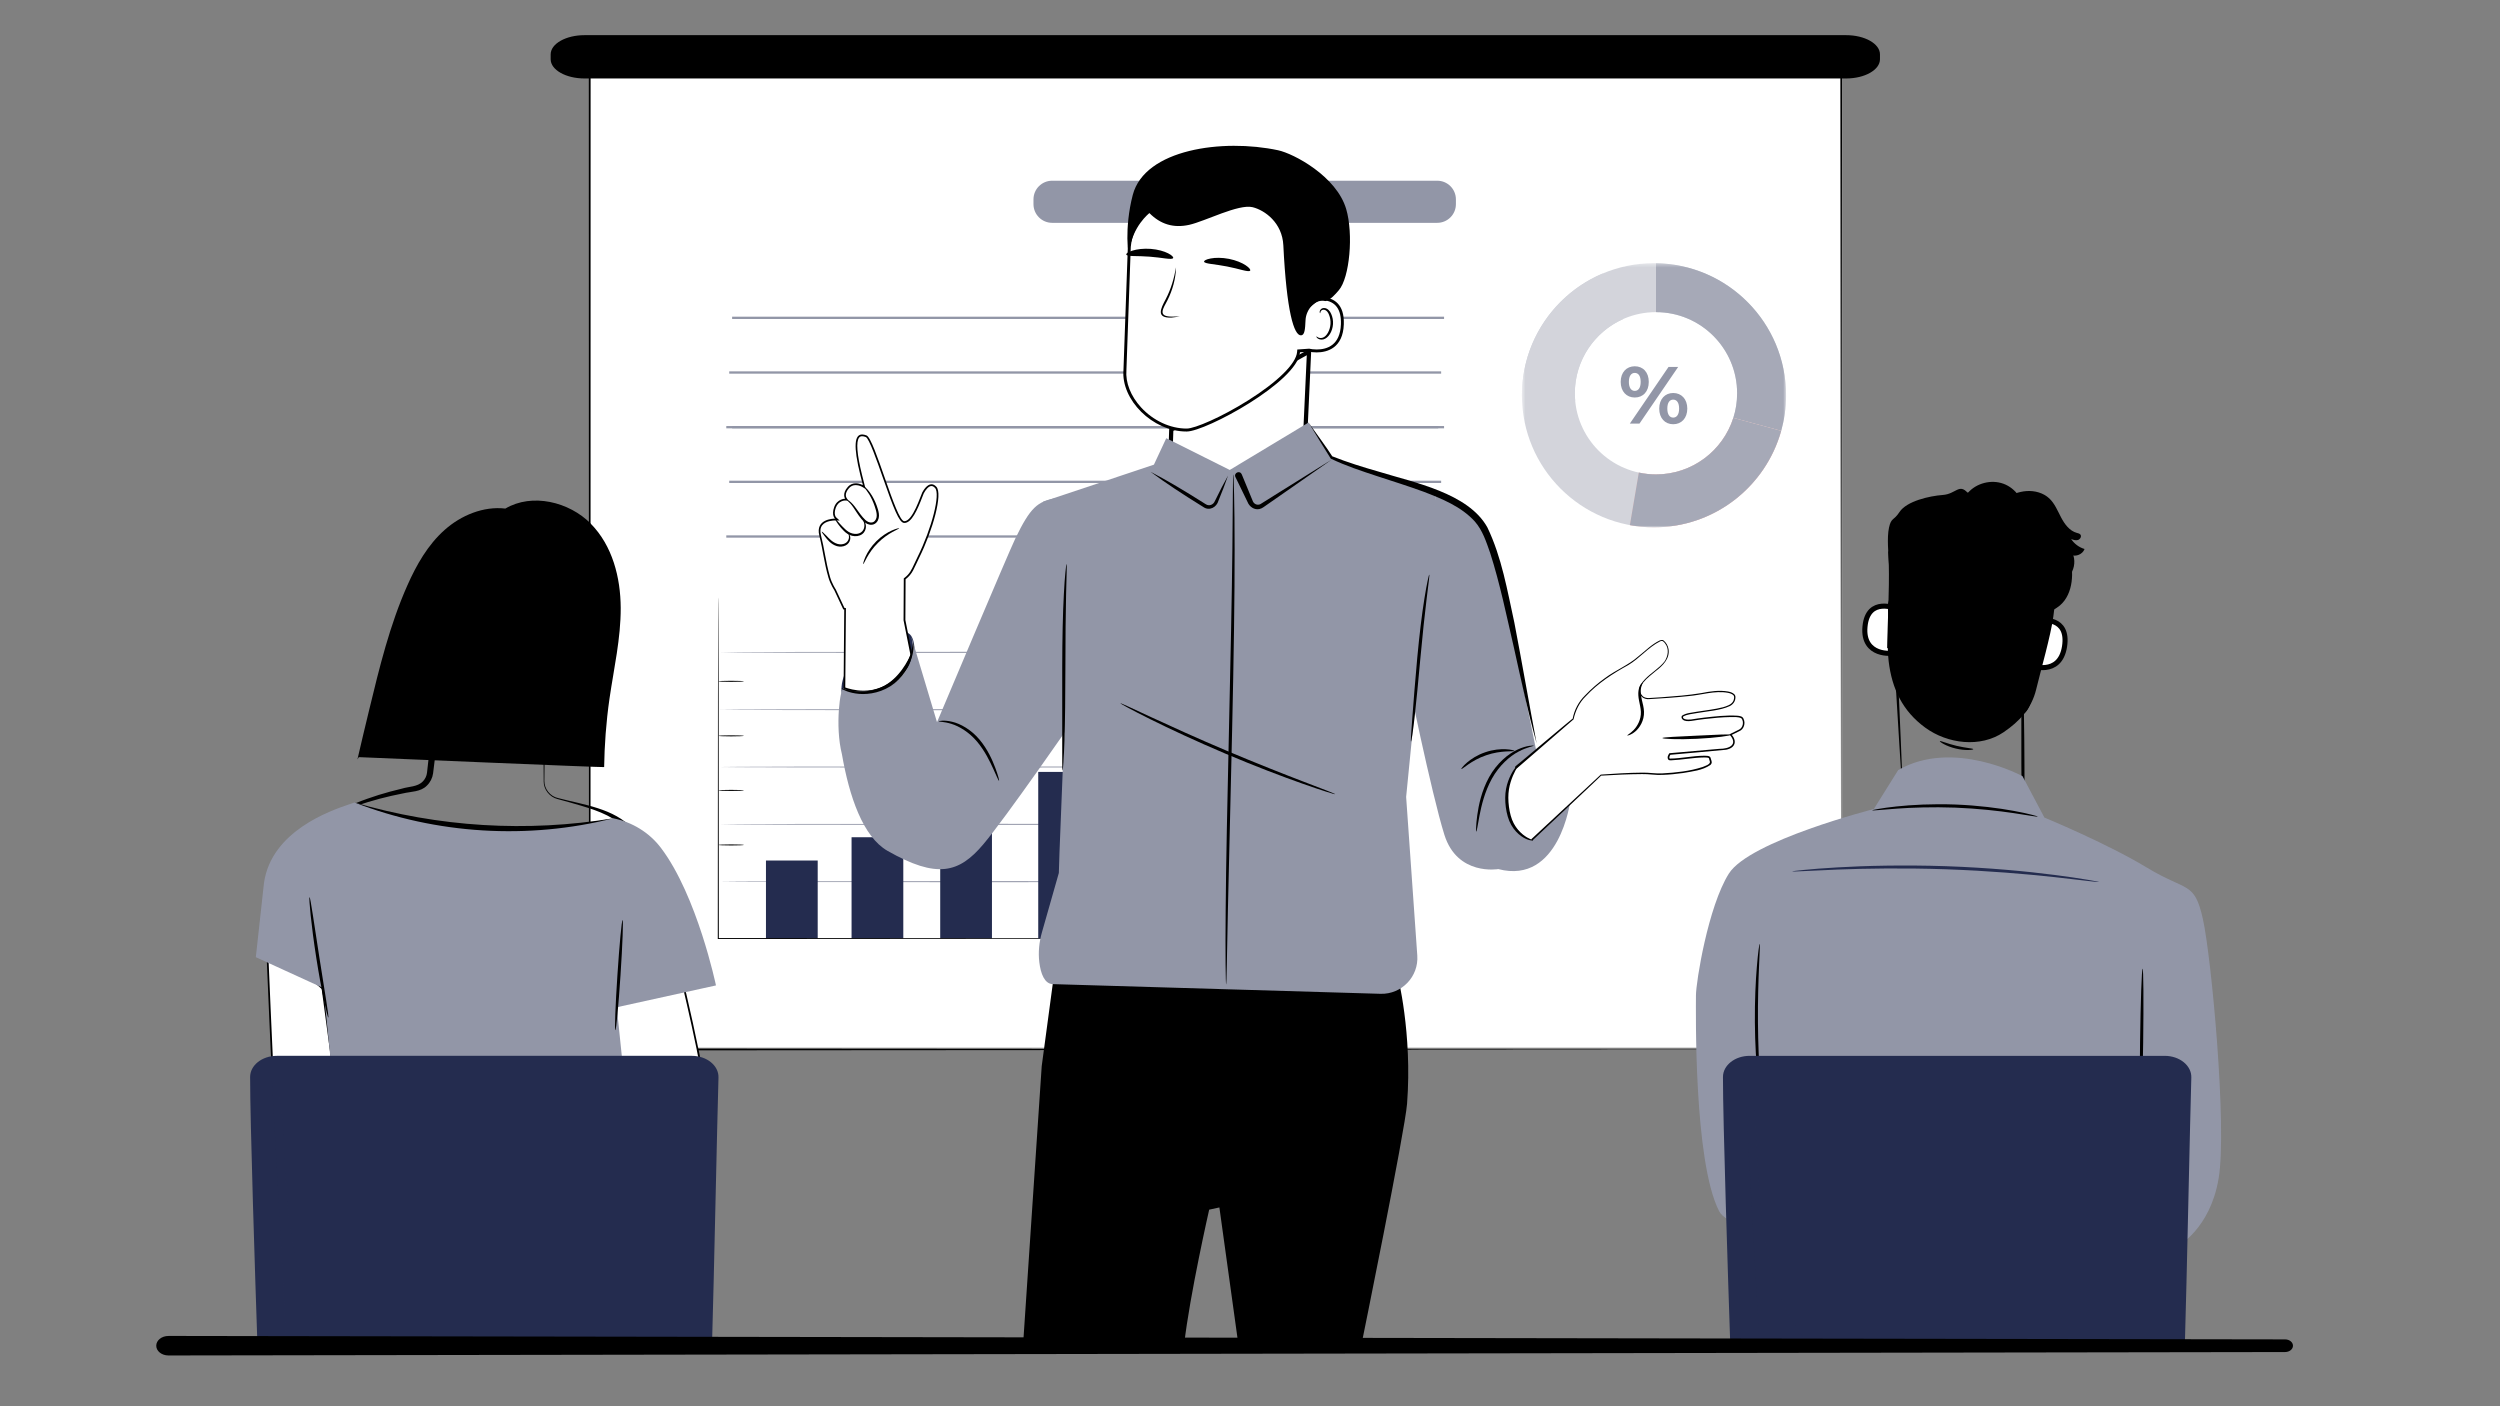 <svg width="640" height="360" viewBox="0 0 640 360" fill="none" xmlns="http://www.w3.org/2000/svg">
<rect x="0" y="0" width="640" height="360" fill="#808080" stroke="none"/>
<path d="M471.57 14.545H150.672V268.214H471.57V14.545Z" fill="white"/>
<path d="M471.348 268.681C471.348 266.912 471.258 167.794 471.127 14.797L471.348 15.009C379.594 15.022 269.379 15.035 150.963 15.049H150.935L151.198 14.797C151.184 106.706 151.177 193.435 151.17 268.681L150.935 268.456C341.67 268.589 469.299 268.681 471.348 268.681C469.299 268.681 341.67 268.774 150.935 268.907H150.7V268.681C150.693 193.435 150.679 106.706 150.672 14.797V14.545H150.963C269.379 14.558 379.594 14.571 471.348 14.585H471.57V14.797C471.438 167.794 471.348 266.912 471.348 268.681Z" fill="black"/>
<path d="M472.596 20.089H149.646C144.854 20.089 140.969 17.887 140.969 15.171V13.919C140.969 11.202 144.854 9 149.646 9H472.596C477.388 9 481.273 11.202 481.273 13.919V15.171C481.273 17.887 477.388 20.089 472.596 20.089Z" fill="black"/>
<path d="M317.092 167.002C317.092 167.078 287.338 167.141 250.639 167.141C213.941 167.141 184.18 167.078 184.18 167.002C184.18 166.926 213.927 166.863 250.639 166.863C287.352 166.863 317.092 166.926 317.092 167.002Z" fill="#9296A7"/>
<path d="M317.092 181.682C317.092 181.758 287.338 181.82 250.639 181.82C213.941 181.82 184.18 181.758 184.18 181.682C184.18 181.605 213.927 181.543 250.639 181.543C287.352 181.543 317.092 181.605 317.092 181.682Z" fill="#9296A7"/>
<path d="M317.092 196.355C317.092 196.432 287.338 196.494 250.639 196.494C213.941 196.494 184.18 196.432 184.18 196.355C184.18 196.279 213.927 196.217 250.639 196.217C287.352 196.217 317.092 196.279 317.092 196.355Z" fill="#9296A7"/>
<path d="M317.092 211.033C317.092 211.109 287.338 211.172 250.639 211.172C213.941 211.172 184.18 211.109 184.18 211.033C184.18 210.957 213.927 210.895 250.639 210.895C287.352 210.895 317.092 210.957 317.092 211.033Z" fill="#9296A7"/>
<path d="M317.092 225.707C317.092 225.783 287.338 225.846 250.639 225.846C213.941 225.846 184.18 225.783 184.18 225.707C184.18 225.631 213.927 225.568 250.639 225.568C287.352 225.568 317.092 225.631 317.092 225.707Z" fill="#9296A7"/>
<path d="M209.331 220.293H196.086V240.247H209.331V220.293Z" fill="#242C4F"/>
<path d="M231.245 214.334H218V240.248H231.245V214.334Z" fill="#242C4F"/>
<path d="M253.94 206.799H240.695V240.247H253.94V206.799Z" fill="#242C4F"/>
<path d="M318.312 240.269C318.312 240.269 318.104 240.276 317.702 240.283C317.293 240.283 316.697 240.289 315.914 240.296C314.334 240.296 312.019 240.31 309.039 240.317C303.064 240.324 294.429 240.338 283.762 240.352C262.415 240.359 232.931 240.373 200.37 240.387C194.722 240.387 189.17 240.387 183.889 240.387H183.75V240.269C183.771 215.567 183.785 193.742 183.799 178.085C183.812 170.26 183.826 163.981 183.84 159.656C183.854 157.501 183.861 155.823 183.861 154.687C183.861 154.125 183.868 153.696 183.875 153.398C183.875 153.106 183.889 152.961 183.889 152.961C183.889 152.961 183.896 153.106 183.902 153.398C183.902 153.689 183.902 154.118 183.916 154.687C183.916 155.823 183.93 157.494 183.937 159.656C183.944 163.988 183.958 170.267 183.979 178.085C183.993 193.742 184.006 215.567 184.02 240.269L183.889 240.151C189.17 240.151 194.722 240.151 200.37 240.151C232.931 240.165 262.415 240.179 283.762 240.186C294.429 240.199 303.064 240.213 309.039 240.22C312.019 240.227 314.334 240.241 315.914 240.241C316.697 240.241 317.293 240.248 317.702 240.255C318.104 240.255 318.312 240.269 318.312 240.269Z" fill="black"/>
<path d="M190.461 174.418C190.461 174.494 188.992 174.557 187.176 174.557C185.36 174.557 183.891 174.494 183.891 174.418C183.891 174.342 185.36 174.279 187.176 174.279C188.992 174.279 190.461 174.342 190.461 174.418Z" fill="black"/>
<path d="M190.461 188.377C190.461 188.453 188.992 188.516 187.176 188.516C185.36 188.516 183.891 188.453 183.891 188.377C183.891 188.301 185.36 188.238 187.176 188.238C188.992 188.238 190.461 188.301 190.461 188.377Z" fill="black"/>
<path d="M190.461 202.344C190.461 202.42 188.992 202.482 187.176 202.482C185.36 202.482 183.891 202.42 183.891 202.344C183.891 202.267 185.36 202.205 187.176 202.205C188.992 202.205 190.461 202.267 190.461 202.344Z" fill="black"/>
<path d="M190.461 216.303C190.461 216.379 188.992 216.441 187.176 216.441C185.36 216.441 183.891 216.379 183.891 216.303C183.891 216.226 185.36 216.164 187.176 216.164C188.992 216.164 190.461 216.226 190.461 216.303Z" fill="black"/>
<path d="M367.93 57.046H269.353C266.712 57.046 264.57 54.904 264.57 52.264V51.044C264.57 48.403 266.712 46.262 269.353 46.262H367.93C370.571 46.262 372.712 48.403 372.712 51.044V52.264C372.712 54.904 370.571 57.046 367.93 57.046Z" fill="#9296A7"/>
<g opacity="0.41">
<mask id="mask0_5018_9014" style="mask-type:luminance" maskUnits="userSpaceOnUse" x="389" y="67" width="69" height="68">
<path d="M457.234 67.375H389.609V134.999H457.234V67.375Z" fill="white"/>
</mask>
<g mask="url(#mask0_5018_9014)">
<path d="M423.418 67.375C404.746 67.375 389.609 82.512 389.609 101.184C389.609 119.855 404.746 134.992 423.418 134.992C442.09 134.992 457.227 119.855 457.227 101.184C457.227 82.512 442.09 67.375 423.418 67.375ZM423.931 121.449C412.46 121.449 403.159 112.148 403.159 100.678C403.159 89.207 412.46 79.906 423.931 79.906C435.401 79.906 444.703 89.207 444.703 100.678C444.703 112.148 435.401 121.449 423.931 121.449Z" fill="#9296A7"/>
<path d="M423.938 67.389C423.938 70.986 423.938 75.837 423.938 79.906C435.408 79.906 444.702 89.207 444.702 100.677C444.702 102.875 444.363 104.988 443.725 106.978L455.979 110.304C456.79 107.407 457.233 104.351 457.233 101.19C457.233 82.692 442.374 67.666 423.938 67.389Z" fill="#242C4F"/>
<path d="M403.159 100.677C403.159 92.222 408.219 84.951 415.468 81.708L410.27 70.029C398.127 75.158 389.609 87.176 389.609 101.19C389.609 101.669 389.623 102.14 389.644 102.611H403.249C403.194 101.974 403.159 101.336 403.159 100.684" fill="#9296A7"/>
<path d="M423.931 121.45C422.42 121.45 420.951 121.284 419.537 120.979C419.017 123.994 418.026 129.829 417.25 134.432C419.253 134.799 421.311 135 423.418 135C438.937 135 452.001 124.548 455.98 110.298L443.726 106.979C441.057 115.372 433.205 121.45 423.931 121.45Z" fill="#EE7161"/>
<path d="M423.931 121.45C422.42 121.45 420.951 121.284 419.537 120.979C419.017 123.994 418.026 129.829 417.25 134.432C419.253 134.799 421.311 135 423.418 135C438.937 135 452.001 124.548 455.98 110.298L443.726 106.979C441.057 115.372 433.205 121.45 423.931 121.45Z" fill="#242C4F"/>
</g>
</g>
<path d="M187.422 81.365H369.682" stroke="#9296A7" stroke-width="0.59" stroke-miterlimit="10"/>
<path d="M186.68 95.363H368.933" stroke="#9296A7" stroke-width="0.59" stroke-miterlimit="10"/>
<path d="M185.93 109.359H368.19" stroke="#9296A7" stroke-width="0.59" stroke-miterlimit="10"/>
<path d="M187.422 109.359H369.682" stroke="#9296A7" stroke-width="0.59" stroke-miterlimit="10"/>
<path d="M186.68 123.352H368.933" stroke="#9296A7" stroke-width="0.59" stroke-miterlimit="10"/>
<path d="M185.93 137.346H368.19" stroke="#9296A7" stroke-width="0.59" stroke-miterlimit="10"/>
<path d="M279.027 197.609H265.789V240.248H279.027V197.609Z" fill="#242C4F"/>
<path d="M304.035 183.525H290.797V240.247H304.035V183.525Z" fill="#9296A7"/>
<path d="M414.898 97.765C414.898 95.318 416.389 93.766 418.502 93.766C420.616 93.766 422.086 95.297 422.086 97.765C422.086 100.232 420.616 101.764 418.502 101.764C416.389 101.764 414.898 100.211 414.898 97.765ZM420.013 97.765C420.013 96.212 419.41 95.464 418.502 95.464C417.595 95.464 416.992 96.233 416.992 97.765C416.992 99.296 417.615 100.066 418.502 100.066C419.39 100.066 420.013 99.317 420.013 97.765ZM427.145 93.932H429.613L419.708 108.438H417.241L427.145 93.932ZM424.761 104.605C424.761 102.159 426.251 100.606 428.344 100.606C430.437 100.606 431.948 102.159 431.948 104.605C431.948 107.052 430.458 108.605 428.344 108.605C426.23 108.605 424.761 107.052 424.761 104.605ZM429.855 104.605C429.855 103.074 429.252 102.304 428.344 102.304C427.436 102.304 426.833 103.053 426.833 104.605C426.833 106.158 427.457 106.906 428.344 106.906C429.231 106.906 429.855 106.137 429.855 104.605Z" fill="#9296A7"/>
<path d="M215.952 179C217.74 182.521 221.413 178.113 226.785 175.389C232.156 172.665 234.575 168.936 234.013 165.027C233.106 158.686 227.644 163.184 222.273 165.908C216.901 168.631 214.164 175.479 215.952 179Z" fill="#242C4F"/>
<path d="M221.098 177.039C218.644 177.039 216.697 176.346 216.177 176.138L216.343 155.858C216.343 155.858 216.059 155.803 216.018 155.789L213.758 150.965C213.73 150.924 212.767 149.461 212.275 147.749C211.651 145.573 211.318 143.771 210.965 141.872C210.688 140.375 210.397 138.822 209.953 137.041C209.669 135.904 209.794 134.983 210.32 134.31C211.318 133.028 213.488 132.993 213.73 132.993H214.361L213.911 132.591C213.911 132.591 213.058 131.829 213.758 129.882C214.465 127.92 216.26 127.885 216.336 127.885H216.759L216.524 127.532C216.496 127.49 215.782 126.368 217.217 124.774C217.716 124.219 218.339 123.935 219.081 123.935C220.003 123.935 220.779 124.378 220.786 124.385L221.25 124.656L220.481 121.599C219.157 116.235 218.922 112.963 219.781 111.861C220.01 111.57 220.315 111.432 220.717 111.432C221.008 111.432 221.361 111.508 221.756 111.66C222.671 112.007 224.563 117.413 226.234 122.181C228.708 129.251 230.295 133.555 231.466 133.631H231.55C233.206 133.631 234.634 130.491 235.93 127.095C236.103 126.645 236.235 126.298 236.304 126.167C236.547 125.702 237.434 124.184 238.473 124.184C238.841 124.184 239.201 124.378 239.555 124.76C241.045 126.368 238.889 135.08 235.105 142.69C234.8 143.314 234.544 143.854 234.315 144.353C233.539 146.037 233.067 147.049 231.695 148.11L231.605 148.179L231.55 158.735L233.324 167.682C233.054 168.327 230.6 173.955 225.79 176.076C224.355 176.706 222.775 177.032 221.098 177.032" fill="white"/>
<path d="M220.707 111.675C220.971 111.675 221.296 111.744 221.664 111.89C222.495 112.23 224.526 118.038 226.009 122.272C228.809 130.271 230.168 133.791 231.443 133.875C231.478 133.875 231.505 133.875 231.54 133.875C233.335 133.875 234.805 130.666 236.128 127.193C236.288 126.77 236.426 126.403 236.489 126.285C236.967 125.384 237.729 124.421 238.457 124.421C238.755 124.421 239.067 124.587 239.372 124.927C240.786 126.445 238.561 135.198 234.888 142.601C234.576 143.224 234.319 143.779 234.098 144.264C233.307 145.969 232.871 146.911 231.54 147.937L231.367 148.069V148.291L231.311 158.736V158.784L231.318 158.833L233.079 167.669C232.711 168.529 230.293 173.852 225.69 175.882C224.283 176.499 222.738 176.818 221.088 176.818C218.864 176.818 217.055 176.236 216.389 175.993L216.556 156.06V155.686L216.195 155.61H216.167L213.957 150.883L213.943 150.855L213.922 150.827C213.922 150.827 212.965 149.379 212.487 147.702C211.87 145.532 211.531 143.737 211.177 141.845C210.9 140.341 210.609 138.789 210.165 137C209.902 135.933 210.006 135.081 210.491 134.464C211.42 133.272 213.478 133.237 213.749 133.237L214.948 133.251L214.054 132.44C214.054 132.44 213.326 131.754 213.963 129.973C214.615 128.164 216.265 128.129 216.327 128.129H217.145L216.701 127.429C216.673 127.387 216.064 126.396 217.367 124.948C217.817 124.442 218.392 124.185 219.058 124.185C219.917 124.185 220.645 124.601 220.652 124.601L221.58 125.142L221.317 124.095L220.679 121.565C219.37 116.27 219.12 113.061 219.938 112.022C220.118 111.786 220.361 111.675 220.693 111.675M220.707 111.225C218.787 111.225 218.372 114.045 220.257 121.669L220.901 124.206C220.901 124.206 220.083 123.728 219.085 123.728C218.427 123.728 217.685 123.936 217.055 124.636C215.474 126.389 216.348 127.671 216.348 127.671C216.348 127.671 214.331 127.671 213.555 129.813C212.778 131.955 213.769 132.773 213.769 132.773C213.769 132.773 213.756 132.773 213.735 132.773C213.277 132.773 208.689 132.877 209.743 137.097C210.741 141.103 210.942 143.876 212.071 147.819C212.577 149.594 213.568 151.07 213.568 151.07L215.876 155.998C215.953 156.012 216.043 156.026 216.126 156.046L215.96 176.291C215.96 176.291 218.171 177.262 221.109 177.262C222.579 177.262 224.235 177.019 225.891 176.291C231.117 173.99 233.564 167.711 233.564 167.711L231.776 158.736L231.831 148.291C233.654 146.884 233.924 145.574 235.304 142.795C238.817 135.711 241.396 126.431 239.712 124.615C239.282 124.151 238.859 123.97 238.464 123.97C237.32 123.97 236.399 125.502 236.094 126.077C235.692 126.847 233.668 133.424 231.54 133.424C231.519 133.424 231.499 133.424 231.471 133.424C229.322 133.285 223.923 112.264 221.823 111.467C221.407 111.308 221.033 111.225 220.707 111.225Z" fill="black"/>
<path d="M299.391 120.074C299.661 116.906 299.848 109.976 299.848 109.976C308.047 105.665 327.003 94.381 335.119 90.008L333.878 116.99C328.625 123.241 323.378 129.5 318.125 135.751" fill="white"/>
<path d="M299.391 120.074C299.661 116.906 299.848 109.976 299.848 109.976C308.047 105.665 327.003 94.381 335.119 90.008L333.878 116.99C328.625 123.241 323.378 129.5 318.125 135.751" stroke="black" stroke-width="1.08" stroke-miterlimit="10"/>
<path d="M303.741 110.103C299.458 110.103 295.001 108.03 291.827 104.565C289.096 101.592 287.689 98.008 287.974 94.737L289.096 63.16C289.685 56.292 295.563 50.893 302.466 50.893C302.854 50.893 303.249 50.906 303.637 50.941L324.471 52.736C331.853 53.374 337.342 59.896 336.704 67.277L335.803 77.763L336.489 77.202C337.085 76.717 337.785 76.46 338.52 76.46C338.624 76.46 338.728 76.46 338.832 76.474C342.173 76.807 343.795 79.004 343.649 83.017C343.434 88.957 339.428 89.844 337.065 89.844C336.205 89.844 335.533 89.726 335.207 89.657L335.152 89.643L332.456 89.83L332.428 90.149C331.797 97.475 308.517 110.075 303.817 110.096H303.755L303.741 110.103Z" fill="white"/>
<path d="M302.474 51.272C302.848 51.272 303.23 51.286 303.611 51.321L324.445 53.116C327.917 53.414 331.071 55.05 333.316 57.718C335.562 60.386 336.636 63.769 336.331 67.248L335.506 76.847L335.354 78.621L336.733 77.492C337.26 77.062 337.877 76.833 338.528 76.833C338.618 76.833 338.708 76.833 338.799 76.847C341.904 77.152 343.408 79.224 343.276 83.001C343.082 88.345 339.79 89.468 337.066 89.468C336.234 89.468 335.597 89.357 335.285 89.288L335.181 89.267H335.077L332.755 89.433L332.11 89.475L332.055 90.113C331.798 93.1 327.099 97.743 319.482 102.526C312.655 106.816 305.87 109.706 303.819 109.713H303.756C299.577 109.713 295.224 107.689 292.119 104.3C289.458 101.403 288.093 97.924 288.363 94.756V94.735V94.715L289.479 63.172C290.061 56.484 295.772 51.251 302.474 51.251M302.474 50.517C295.384 50.517 289.347 55.95 288.73 63.145L287.607 94.701C286.956 102.283 294.989 110.468 303.749 110.468C303.77 110.468 303.798 110.468 303.819 110.468C308.656 110.448 332.152 97.778 332.803 90.182L335.125 90.022C335.597 90.126 336.283 90.216 337.059 90.216C339.817 90.216 343.803 89.059 344.018 83.022C344.205 77.79 341.398 76.341 338.868 76.091C338.75 76.078 338.639 76.078 338.521 76.078C337.669 76.078 336.879 76.389 336.255 76.902L337.08 67.303C337.731 59.7 332.103 53.012 324.507 52.36L303.673 50.565C303.271 50.531 302.869 50.51 302.474 50.51" fill="black"/>
<path d="M289.091 64.33C288.862 66.215 287.74 58.459 289.992 49.886C293.069 38.187 313.016 35.442 327.183 38.464C331.196 39.316 342.14 45.117 344.621 53.504C346.513 59.901 345.522 71.108 342.722 74.317C341.696 75.495 340.816 76.577 339.326 77.082C336.886 76.403 334.356 79.051 334.218 81.955C334.107 84.263 334.017 85.788 333.081 85.85C331.258 85.968 329.366 79.799 328.535 62.791C328.25 57.004 323.787 53.823 320.689 53.046C317.078 52.145 308.497 56.657 304.436 57.558C300.375 58.459 297.055 57.385 294.248 54.55C294.248 54.55 289.854 57.94 289.084 64.33" fill="black"/>
<path d="M336.995 86.12C337.036 86.093 337.154 86.238 337.418 86.377C337.681 86.508 338.131 86.612 338.624 86.446C339.615 86.12 340.495 84.595 340.606 82.925C340.661 82.079 340.509 81.269 340.238 80.596C339.982 79.91 339.559 79.418 339.067 79.314C338.582 79.183 338.222 79.467 338.097 79.723C337.965 79.98 338.014 80.167 337.965 80.18C337.937 80.201 337.771 80.021 337.861 79.64C337.91 79.46 338.021 79.245 338.249 79.072C338.478 78.898 338.811 78.815 339.15 78.871C339.864 78.947 340.488 79.626 340.786 80.368C341.126 81.116 341.313 82.024 341.25 82.974C341.126 84.838 340.107 86.557 338.748 86.897C338.09 87.042 337.556 86.827 337.279 86.598C337.002 86.356 336.96 86.148 336.995 86.134" fill="black"/>
<path d="M308.243 67.005C308.444 67.567 311.077 67.601 314.113 68.218C317.163 68.787 319.561 69.736 320.018 69.306C320.226 69.098 319.852 68.551 318.909 67.92C317.974 67.296 316.449 66.631 314.626 66.271C312.803 65.917 311.091 65.945 309.941 66.167C308.776 66.382 308.167 66.735 308.25 67.005" fill="black"/>
<path d="M288.336 65.187C288.599 65.721 291.219 65.451 294.31 65.707C297.408 65.922 299.896 66.58 300.305 66.095C300.485 65.867 300.049 65.361 299.037 64.848C298.039 64.335 296.445 63.856 294.587 63.711C292.737 63.572 291.039 63.801 289.916 64.154C288.786 64.508 288.218 64.931 288.336 65.18" fill="black"/>
<path d="M301.065 68.439C300.988 71.37 300.178 74.267 298.861 76.88C297.807 78.932 296.262 81.004 299.873 81.053C300.593 81.08 301.314 81.011 302.042 80.949C301.335 81.129 300.614 81.254 299.88 81.309C295.894 81.448 297.121 79.043 298.396 76.645C299.748 74.073 300.573 71.294 301.065 68.432" fill="black"/>
<path d="M357.764 249.598C357.764 249.598 361.596 264.451 360.21 282.547C359.67 289.547 348.55 344.107 348.55 344.107H317.014L312.163 309.106L309.55 309.674C309.55 309.674 304.573 331.534 303.153 344.107H261.914L266.679 272.927L270.754 242.598L357.764 249.591V249.598Z" fill="black"/>
<path d="M367.606 126.576C368.389 126.576 379.561 131.047 382.507 142.025C385.446 153.01 393.485 193.223 393.485 193.223L402.003 205.019C402.003 205.019 399.245 226.581 383.56 222.485C383.56 222.485 373.095 224.315 369.761 213.704C366.427 203.093 359.961 171.446 359.961 171.446L367.606 126.583V126.576Z" fill="#9296A7"/>
<path d="M334.986 108.168L340.905 117.13L367.616 126.576L359.972 204.021L362.827 244.615C363.208 250.015 358.849 254.561 353.436 254.416L269.496 251.934C267.396 251.879 266.412 249.217 266.066 246.348C265.754 243.777 266.024 241.164 266.738 238.669L271.16 223.137C270.501 232.798 273.398 165.514 273.509 163.06L267.043 128.434L295.404 118.952L298.564 112.181L314.817 120.311L334.979 108.168H334.986Z" fill="#9296A7"/>
<path d="M270.128 127.539C265.616 128.44 263.807 129.799 259.905 137.901C258.075 141.699 239.874 184.878 239.874 184.878L233.103 162.304C235.466 170.42 229.34 176.187 224.072 176.748C219.588 177.226 217.751 177.199 215.949 176.298C215.138 175.896 213.69 185.779 215.54 193.119C217.398 203.841 220.898 214.23 227.233 217.834C239.909 225.042 245.509 223.476 251.692 216.184C257.541 209.281 274.667 184.448 274.667 184.448V154.07C274.667 154.07 271.895 127.193 270.121 127.546" fill="#9296A7"/>
<path d="M240.297 184.656C240.297 184.802 241.628 184.691 243.596 185.322C245.558 185.925 248.087 187.429 250.118 189.841C252.149 192.26 253.396 194.907 254.27 196.806C255.136 198.719 255.642 199.932 255.76 199.89C255.857 199.856 255.538 198.58 254.803 196.591C254.055 194.616 252.87 191.858 250.742 189.321C248.607 186.784 245.863 185.259 243.756 184.774C241.628 184.254 240.276 184.587 240.297 184.663" fill="black"/>
<path d="M388.23 196.072L402.75 184.019C403.096 182.217 403.887 180.263 405.508 178.502C410.041 173.588 414.401 171.544 416.993 169.998C419.585 168.453 424.721 163.033 425.857 164.065C427.001 165.098 427.639 166.775 426.439 169.035C425.247 171.294 419.536 173.935 419.744 176.832C419.89 178.932 422.045 178.821 422.045 178.821C422.045 178.821 432.06 178.301 436.191 177.456C440.322 176.603 444.162 176.957 444.113 178.426C444.065 179.895 443.365 180.776 439.941 181.469C436.517 182.162 430.875 182.605 430.681 183.43C430.487 184.255 431.7 184.622 433.696 184.241C435.692 183.86 445.201 182.744 445.978 183.749C446.754 184.754 446.442 186.466 445.187 186.979L443.046 188.032C443.046 188.032 444.55 189.682 443.593 190.818C442.63 191.955 440.142 191.879 440.142 191.879L427.5 192.995C427.5 192.995 426.869 193.84 427.292 194.318C427.715 194.797 437.494 192.918 437.695 193.993C437.896 195.067 438.818 195.469 435.949 196.536C433.079 197.604 425.663 198.47 422.912 198.068C420.645 197.728 412.619 198.221 409.875 198.401L392.028 215.118C392.028 215.118 387.987 213.358 386.192 208.236C384.369 203.037 388.23 196.065 388.23 196.065" fill="white"/>
<path d="M365.888 147.111C365.833 147.104 365.68 147.687 365.458 148.754C365.23 149.821 364.945 151.374 364.64 153.294C364.017 157.14 363.365 162.484 362.818 168.396C362.27 174.308 361.868 179.666 361.57 183.547C361.438 185.349 361.328 186.881 361.237 188.142C361.168 189.23 361.161 189.833 361.217 189.84C361.272 189.84 361.39 189.251 361.549 188.177C361.716 187.102 361.917 185.536 362.138 183.602C362.589 179.735 363.074 174.384 363.622 168.472C364.169 162.567 364.731 157.23 365.209 153.377C365.431 151.589 365.618 150.064 365.77 148.809C365.902 147.728 365.95 147.125 365.895 147.118" fill="black"/>
<path d="M273.032 144.414C272.976 144.414 272.879 145.142 272.748 146.479C272.609 147.81 272.47 149.744 272.346 152.135C272.082 156.917 271.944 163.522 271.93 170.821V189.499C271.93 191.766 271.93 193.665 271.93 195.162C271.93 196.499 271.964 197.241 272.02 197.241C272.075 197.241 272.151 196.506 272.242 195.169C272.339 193.831 272.422 191.897 272.505 189.506C272.664 184.724 272.727 178.119 272.741 170.821C272.754 163.529 272.803 156.931 272.921 152.156C272.976 149.889 273.025 147.997 273.066 146.5C273.101 145.163 273.094 144.421 273.039 144.421" fill="black"/>
<path d="M377.935 212.892C378.059 212.906 378.267 211.312 378.753 208.782C379.245 206.266 380.049 202.759 381.92 199.349C383.798 195.946 386.536 193.548 388.781 192.39C391.034 191.191 392.67 191.046 392.635 190.893C392.635 190.845 392.219 190.838 391.491 190.942C390.764 191.046 389.724 191.323 388.518 191.878C386.106 192.952 383.167 195.405 381.206 198.961C379.258 202.509 378.538 206.134 378.177 208.699C377.831 211.284 377.824 212.892 377.921 212.906" fill="black"/>
<path d="M374.112 196.862C374.279 197.056 376.649 194.623 380.482 193.341C384.301 192.003 387.662 192.475 387.676 192.225C387.766 192.045 384.266 191.165 380.219 192.579C376.157 193.944 373.925 196.772 374.112 196.862Z" fill="black"/>
<path d="M313.896 252.011C313.896 252.011 313.951 251.554 313.979 250.688C314 249.745 314.035 248.477 314.069 246.883C314.139 243.5 314.229 238.739 314.346 232.896C314.624 221.017 315.005 204.729 315.428 186.744C315.837 168.717 316.086 152.388 316.065 140.564C316.065 134.652 316.003 129.869 315.927 126.57C315.878 124.976 315.844 123.708 315.816 122.765C315.781 121.892 315.746 121.441 315.719 121.441C315.691 121.441 315.67 121.899 315.649 122.772C315.643 123.715 315.629 124.983 315.608 126.577C315.58 129.959 315.539 134.721 315.49 140.564C315.365 152.374 315.026 168.696 314.617 186.723C314.208 204.743 313.861 221.065 313.771 232.889C313.716 238.794 313.716 243.584 313.75 246.883C313.778 248.477 313.799 249.745 313.813 250.688C313.834 251.554 313.861 252.011 313.889 252.011" fill="black"/>
<path d="M388.939 195.56C388.877 195.477 387.782 196.364 386.798 198.325C386.305 199.295 385.827 200.515 385.55 201.95C385.28 203.392 385.273 204.999 385.488 206.649C385.716 208.299 386.132 209.865 386.86 211.161C387.581 212.443 388.53 213.414 389.431 214.051C391.268 215.34 392.488 215.195 392.474 215.119C392.515 214.98 391.4 214.911 389.778 213.594C388.981 212.942 388.149 212.007 387.518 210.801C386.888 209.608 386.506 208.118 386.292 206.538C386.084 204.958 386.077 203.419 386.292 202.075C386.513 200.716 386.922 199.524 387.324 198.561C388.142 196.613 389.036 195.636 388.946 195.553" fill="black"/>
<path d="M215.438 176.263C215.418 176.312 215.723 176.513 216.326 176.776C216.929 177.046 217.844 177.344 219.008 177.524C221.316 177.913 224.809 177.649 227.935 175.681C231.047 173.692 232.766 170.642 233.396 168.39C233.729 167.253 233.847 166.297 233.861 165.638C233.875 164.98 233.826 164.619 233.778 164.619C233.632 164.605 233.632 166.068 232.856 168.209C232.114 170.323 230.409 173.137 227.498 174.995C224.58 176.838 221.309 177.185 219.077 176.956C216.811 176.741 215.487 176.124 215.438 176.263Z" fill="black"/>
<path d="M286.827 180.041C286.8 180.089 287.527 180.512 288.858 181.233C290.189 181.954 292.136 182.959 294.555 184.158C299.4 186.57 306.164 189.737 313.767 192.96C321.371 196.176 328.364 198.83 333.465 200.626C336.015 201.527 338.088 202.227 339.529 202.677C340.971 203.135 341.775 203.356 341.796 203.308C341.817 203.252 341.04 202.927 339.633 202.379C338.088 201.783 336.078 201.014 333.659 200.085C328.613 198.151 321.676 195.421 314.079 192.212C306.49 188.996 299.698 185.911 294.798 183.638C292.448 182.55 290.501 181.642 288.99 180.942C287.617 180.311 286.841 179.986 286.82 180.034" fill="black"/>
<path d="M216.345 127.671C216.297 127.748 217.399 128.302 218.473 129.924C219.028 130.707 219.596 131.726 220.441 132.752C220.857 133.244 221.335 133.812 222.056 134.138C222.417 134.297 222.826 134.387 223.255 134.332C223.685 134.283 224.101 134.055 224.385 133.736C224.974 133.091 225.092 132.197 224.988 131.469C224.884 130.721 224.655 130.083 224.441 129.46C223.997 128.226 223.442 127.172 222.881 126.355C222.32 125.53 221.765 124.948 221.356 124.58C220.947 124.213 220.684 124.053 220.656 124.081C220.58 124.157 221.53 124.934 222.535 126.583C223.034 127.401 223.533 128.434 223.935 129.64C224.129 130.243 224.343 130.887 224.42 131.539C224.503 132.183 224.392 132.869 223.955 133.341C223.539 133.826 222.86 133.868 222.292 133.611C221.724 133.362 221.273 132.876 220.857 132.398C220.039 131.442 219.43 130.444 218.813 129.674C218.21 128.891 217.607 128.337 217.135 128.032C216.664 127.727 216.366 127.644 216.352 127.671" fill="black"/>
<path d="M230.196 135.233C230.175 135.17 229.42 135.309 228.29 135.815C227.16 136.314 225.677 137.229 224.333 138.566C222.988 139.911 222.073 141.387 221.567 142.517C221.061 143.647 220.916 144.402 220.985 144.423C221.158 144.506 222.115 141.567 224.748 138.982C227.341 136.355 230.279 135.406 230.203 135.233" fill="black"/>
<path d="M213.759 132.779C213.69 132.821 214.009 133.452 214.688 134.36C215.028 134.81 215.45 135.337 215.991 135.871C216.511 136.404 217.246 136.973 218.153 137.167C219.048 137.382 220.011 137.257 220.69 136.758C221.383 136.266 221.654 135.489 221.674 134.9C221.716 133.639 220.988 133.119 220.974 133.188C220.884 133.237 221.404 133.812 221.265 134.859C221.196 135.365 220.933 135.961 220.385 136.314C219.845 136.682 219.061 136.779 218.292 136.591C217.509 136.418 216.899 135.968 216.365 135.476C215.832 134.99 215.388 134.498 215.014 134.089C214.272 133.265 213.836 132.724 213.766 132.773" fill="black"/>
<path d="M210.367 136.114C210.304 136.169 210.644 136.668 211.247 137.423C211.822 138.151 212.695 139.343 214.255 139.815C215.031 140.029 215.842 139.96 216.473 139.634C217.117 139.323 217.512 138.72 217.623 138.207C217.748 137.687 217.651 137.243 217.512 136.987C217.374 136.723 217.235 136.633 217.214 136.654C217.131 136.689 217.526 137.236 217.228 138.082C217.083 138.491 216.764 138.914 216.244 139.142C215.731 139.378 215.059 139.427 214.421 139.246C213.104 138.865 212.21 137.819 211.552 137.132C210.88 136.453 210.429 136.051 210.374 136.107" fill="black"/>
<path d="M425.562 188.94C425.562 189.161 429.52 189.369 434.392 189.134C439.272 188.905 443.188 188.323 443.167 188.108C443.146 187.879 439.209 188.101 434.358 188.33C429.506 188.565 425.569 188.718 425.569 188.947" fill="black"/>
<path d="M416.578 188.275C416.599 188.358 417.521 188.206 418.637 187.256C419.725 186.348 420.951 184.491 420.868 182.19C420.82 181.067 420.522 180.076 420.321 179.195C420.106 178.315 419.995 177.546 420.023 176.887C420.05 175.557 420.619 174.878 420.515 174.801C420.466 174.711 419.648 175.349 419.454 176.839C419.35 177.56 419.413 178.44 419.593 179.355C419.759 180.27 420.023 181.233 420.064 182.224C420.141 184.213 419.149 185.911 418.248 186.847C417.334 187.81 416.53 188.157 416.585 188.282" fill="black"/>
<path d="M387.983 196.148C387.983 196.218 402.857 183.631 402.6 183.992C403.016 181.739 404.146 179.611 405.775 178.017C407.341 176.368 409.067 174.871 410.917 173.561C413.655 171.523 416.871 170.289 419.435 168.016C421.224 166.609 422.818 164.946 424.904 163.955C425.174 163.864 425.5 163.754 425.826 163.92C426.533 164.481 426.99 165.271 427.143 166.152C427.545 168.612 425.618 170.476 423.843 171.814C422.166 173.263 418.257 175.869 420.565 178.26C420.988 178.579 421.549 178.717 422.076 178.703L425.465 178.489C428.848 178.232 432.237 177.989 435.577 177.428C437.795 176.985 440.11 176.631 442.377 177.026C442.938 177.144 443.534 177.289 443.998 177.747C444.234 177.969 444.31 178.371 444.262 178.655C444.241 179.584 443.596 180.401 442.792 180.769C440.36 181.898 437.088 182.065 434.462 182.536C433.262 182.779 431.925 182.827 430.892 183.437C430.837 183.493 430.844 183.603 430.851 183.68C430.878 183.867 431.072 184.012 431.315 184.096C432.361 184.414 433.505 184.075 434.586 183.929L436.27 183.707C439.091 183.402 441.933 183.049 444.775 183.222C445.371 183.278 446.119 183.361 446.355 184.04C446.895 185.163 446.452 186.695 445.253 187.187C445.315 187.159 443.118 188.24 443.125 188.233L443.187 187.921C444.768 189.716 444.262 191.47 441.864 191.934C441.378 192.004 428.508 193.154 427.51 193.237L427.662 193.154C427.448 193.459 427.26 193.91 427.399 194.145C427.413 194.173 427.427 194.18 427.441 194.208C427.441 194.201 427.413 194.187 427.413 194.187C427.406 194.187 427.461 194.201 427.496 194.201C430.442 194.173 433.325 193.48 436.291 193.466C436.783 193.508 437.636 193.383 437.892 193.951C437.92 194.097 437.975 194.263 438.024 194.409C438.086 194.61 438.19 194.818 438.204 195.109C438.218 195.414 438.031 195.691 437.844 195.843C435.799 197.236 433.214 197.479 430.851 197.895C429.111 198.144 427.364 198.311 425.604 198.373C423.857 198.477 422.118 198.117 420.357 198.165C416.864 198.186 413.364 198.359 409.871 198.567C410.224 198.345 392.322 215.111 392.384 215.083C392.294 215.167 392.156 215.16 392.072 215.076C391.989 214.986 391.996 214.848 392.086 214.765C392.121 214.73 409.767 198.331 409.802 198.297C413.316 198.061 416.823 197.819 420.35 197.798C422.097 197.742 423.83 198.096 425.59 197.985C429.035 197.798 432.583 197.424 435.862 196.356C436.451 196.086 437.657 195.781 437.754 195.116C437.733 194.818 437.511 194.402 437.456 194.062C437.463 194.076 437.463 194.076 437.449 194.062C437.158 193.903 436.652 193.917 436.291 193.91C433.463 193.937 430.636 194.526 427.794 194.644C427.565 194.63 427.309 194.672 427.115 194.492C426.879 194.222 426.886 193.813 426.983 193.542C427.073 193.279 427.205 193.043 427.371 192.821L427.468 192.815L440.11 191.706C442.695 191.733 445.107 190.617 442.716 187.998C442.931 187.908 444.858 186.93 445.1 186.826C446.195 186.397 446.528 184.802 445.807 183.888C445.01 183.458 443.957 183.597 443.063 183.562C440.81 183.603 438.558 183.818 436.312 184.082L434.635 184.303C433.526 184.414 431.01 185.198 430.483 183.756C430.462 183.562 430.469 183.347 430.622 183.201C431.745 182.467 433.152 182.467 434.392 182.203C436.34 181.905 439.181 181.559 441.067 181.06C442.065 180.762 443.278 180.415 443.749 179.41C443.901 178.981 444.095 178.336 443.749 177.976C443.402 177.622 442.834 177.456 442.307 177.352C438.946 176.749 435.598 177.927 432.251 178.197C428.993 178.551 425.375 178.793 422.083 178.981C420.87 179.071 419.629 178.19 419.609 176.922C419.512 175.709 420.33 174.697 421.113 173.873C422.672 172.237 424.738 171.1 426.124 169.333C427.039 167.981 427.344 166.048 426.255 164.71C425.902 164.259 425.604 163.885 424.98 164.19C421.958 165.701 419.754 168.522 416.843 170.255C412.879 172.431 409.053 174.891 405.969 178.232C404.312 179.826 403.307 181.961 402.829 184.158L388.378 196.654C388.247 196.765 388.053 196.751 387.942 196.62C387.831 196.488 387.845 196.287 387.976 196.176" fill="black"/>
<path d="M334.984 108.168C336.849 110.822 339.718 114.669 341.049 116.811C344.916 118.349 348.902 119.583 352.928 120.734C361.904 123.52 375.911 126.195 380.776 135.032C384.464 142.718 385.864 151.153 387.673 159.387C389.516 168.924 391.561 180.782 393.377 190.291C391.131 182.21 389.385 174.004 387.569 165.833C385.683 157.682 384.013 149.455 381.483 141.561C380.471 138.684 379.55 135.767 377.533 133.479C374.095 129.695 369.16 127.692 364.454 125.883C360.552 124.462 356.56 123.201 352.575 121.905C348.562 120.574 344.507 119.257 340.675 117.407C338.776 114.336 336.856 111.273 334.998 108.175" fill="black"/>
<path d="M314.372 121.774C313.616 123.929 312.805 126.064 311.932 128.164C311.475 129.862 309.582 130.922 308.002 129.758L307.274 129.307C302.929 126.604 298.632 123.818 294.508 120.762C299.061 123.132 303.456 125.794 307.794 128.524L308.515 128.982C309.09 129.411 309.79 129.467 310.386 129.058C310.781 128.795 310.969 128.393 311.225 127.845C312.209 125.794 313.263 123.77 314.372 121.767" fill="black"/>
<path d="M317.88 121.412C318.684 123.345 319.952 126.492 320.756 128.384C321.165 129.209 322.177 129.479 322.932 128.89L323.792 128.349L327.23 126.194L341.001 117.6L327.701 126.88L324.374 129.195C323.771 129.569 323.182 130.158 322.427 130.311C321.11 130.609 319.841 129.715 319.377 128.516C319.086 127.94 318.344 126.374 318.046 125.778L316.272 122.125C315.78 121.051 317.395 120.323 317.866 121.412" fill="black"/>
<path d="M139.183 199.946L139.149 193.799C139.412 191.283 137.527 188.774 134.914 188.767C132.155 188.739 126.971 188.719 124.164 188.705C121.62 188.698 119.028 188.684 116.478 188.635C114.191 188.351 111.959 189.509 111.612 191.9L111.245 194.922L110.871 197.978C110.711 199.163 110.143 200.293 109.284 201.118C107.676 202.76 105.236 202.615 103.157 203.114C101.161 203.509 99.171 203.946 97.203 204.472C93.28 205.526 89.35 206.78 85.885 208.887C77.748 213.787 84.991 218.528 90.764 220.58C100.364 223.976 110.677 224.981 120.796 225.23C128.912 225.355 137.028 224.253 144.915 222.402C148.859 221.474 152.761 220.302 156.42 218.681C158.118 217.883 160.003 216.955 161.209 215.555C161.48 215.222 161.667 214.869 161.708 214.55C161.799 213.988 161.417 213.503 161.001 213.074C157.945 209.296 153.322 207.612 148.672 206.233C146.717 205.63 144.735 205.11 142.759 204.562C140.694 204.063 139.128 202.081 139.176 199.953M139.363 199.946C139.343 201.977 140.854 203.869 142.836 204.299C149.344 206.018 157.19 206.912 161.979 212.172C165.638 215.541 159.955 218.951 157.169 220.254C145.774 225.327 133.167 227.143 120.775 226.928C110.49 226.568 100.107 225.085 90.494 221.3C84.277 218.854 77.048 213.774 85.58 208.395C89.094 206.184 93.003 204.763 96.933 203.509C98.901 202.892 100.897 202.365 102.9 201.887C104.681 201.333 106.858 201.464 108.237 200.057C108.84 199.447 109.228 198.637 109.318 197.791L109.658 194.741L110.018 191.664C110.185 190.472 110.801 189.349 111.682 188.538C112.936 187.291 114.877 186.944 116.533 187.159L118.065 187.235C122.792 187.464 128.662 187.866 133.41 188.129L134.948 188.226C137.111 188.372 139.01 190.125 139.343 192.253C139.481 193.258 139.343 198.831 139.363 199.953" fill="black"/>
<path d="M160.701 283.511L156.141 253.978L172.892 243.506C173.017 244.137 173.35 245.55 173.96 248.129C176.192 257.555 181.417 279.616 181.417 287.891C181.417 297.504 173.087 305.745 171.603 307.138L160.694 283.504L160.701 283.511Z" fill="white"/>
<path d="M172.748 243.874C172.894 244.561 173.192 245.829 173.753 248.185C175.985 257.597 181.204 279.651 181.204 287.899C181.204 297.013 173.621 304.894 171.688 306.765L160.938 283.477L156.398 254.097L172.755 243.874H172.748ZM173.074 243.14L155.906 253.869L160.508 283.602L171.542 307.513C171.542 307.513 181.661 298.621 181.661 287.892C181.661 277.163 173.081 244.055 173.081 243.133" fill="black"/>
<path d="M70.109 281.827C69.499 268.478 68.411 244.214 68.328 240.457L82.557 253.064L86.196 280.337L70.109 281.827Z" fill="white"/>
<path d="M68.57 240.968L82.348 253.173L85.945 280.134L70.33 281.583C69.741 268.719 68.722 245.986 68.576 240.968M68.105 239.949C68.008 240.892 69.893 282.068 69.893 282.068L86.451 280.536L82.771 252.945L68.105 239.949Z" fill="black"/>
<path d="M90.748 205.43C90.575 205.52 90.055 205.679 89.293 205.943C84.739 207.495 69.464 212.693 67.578 226.049L65.492 245.039L82.778 252.948L84.926 274.1L159.731 275.632L157.894 257.855L183.289 252.268C183.289 252.268 178.5 229.341 169.212 217.073C166.225 213.123 161.852 210.455 156.993 209.484C156.993 209.484 135.431 214.135 119.636 211.875C103.834 209.616 90.755 205.437 90.755 205.437" fill="#9296A7"/>
<path d="M79.246 229.686C79.357 229.672 79.655 231.398 80.084 234.184C80.549 237.219 81.124 240.948 81.755 245.072C82.406 249.196 83.002 252.925 83.48 255.954C83.917 258.74 84.16 260.472 84.049 260.493C83.945 260.514 83.508 258.823 82.926 256.057C82.344 253.292 81.63 249.459 80.965 245.197C80.299 240.941 79.814 237.067 79.523 234.26C79.232 231.453 79.128 229.706 79.239 229.693" fill="black"/>
<path d="M159.385 235.514C159.6 235.528 159.364 241.855 158.851 249.646C158.339 257.436 157.749 263.736 157.528 263.722C157.306 263.708 157.548 257.38 158.061 249.59C158.574 241.8 159.163 235.5 159.385 235.514Z" fill="black"/>
<path d="M65.909 344.453C65.345 327.988 64.011 286.764 64.031 275.711C64.031 272.714 67.093 270.293 70.857 270.293H177.107C180.941 270.293 184.023 272.797 183.933 275.85C183.585 287.329 182.771 327.949 182.27 344.453H85.024H65.909Z" fill="#242C4F"/>
<g style="mix-blend-mode:multiply" opacity="0.32">
<mask id="mask1_5018_9014" style="mask-type:luminance" maskUnits="userSpaceOnUse" x="68" y="275" width="99" height="78">
<path d="M166.106 275.145H68.188V352.999H166.106V275.145Z" fill="white"/>
</mask>
<g mask="url(#mask1_5018_9014)">
<path d="M69.578 276.033C75.85 280.94 67.74 323.364 85.871 343.761L73.395 344.801L69.578 276.033Z" fill="#242C4F"/>
</g>
</g>
<path d="M151.244 134.061C145.713 128.454 136.197 126.146 129.37 130.194C123.756 129.535 118.031 131.927 113.845 135.642C109.506 139.495 106.609 144.624 104.287 149.857C99.761 160.045 97.128 170.913 94.515 181.711C93.496 185.939 92.47 190.173 91.5 194.415L91.853 193.826C95.735 193.992 154.668 196.494 154.661 196.376C154.751 190.832 155.139 185.024 156.04 178.786C157.163 171.079 158.937 163.406 158.902 155.623C158.868 147.84 156.788 139.703 151.23 134.061" fill="black"/>
<path d="M156.996 209.485C135.247 215.002 111.668 213.574 90.758 205.438C112.216 211.745 134.935 213.138 156.996 209.485Z" fill="black"/>
<path d="M513.008 127.735C514.782 126.654 516.764 125.843 518.837 125.711C520.909 125.58 523.078 126.162 524.603 127.583C526.017 128.9 526.745 130.771 527.646 132.476C528.547 134.188 529.801 135.907 531.666 136.42C531.991 136.51 532.359 136.579 532.574 136.835C532.955 137.3 532.539 138.055 531.971 138.235C531.395 138.416 530.785 138.208 530.217 138C531.014 139.213 532.255 140.135 533.648 140.543C533.163 141.902 531.409 142.637 530.092 142.034C530.363 144.328 530.633 146.65 530.328 148.944C530.03 151.231 529.094 153.525 527.32 155.008C525.372 156.644 522.448 157.33 521.394 159.645" fill="black"/>
<path d="M487.252 205.553C496.304 206.378 509.091 207.737 517.976 208.679L517.574 209.047C517.491 201.166 517.422 190.257 517.463 182.501L517.762 182.169C517.976 182.044 518.295 181.697 518.468 181.399C520.014 178.69 520.485 175.508 521.061 172.466C522.197 165.348 523.265 158.209 524.29 151.07L525.808 140.355L525.912 140.577C513.111 133.043 496.456 133.764 484.119 141.887L484.355 141.45C485.415 161.522 486.462 185.461 487.252 205.546M487.19 205.616C485.88 185.537 484.445 161.605 483.412 141.506L483.398 141.214L483.648 141.069C496.269 132.863 513.243 132.322 526.141 140.203L526.266 140.279L526.245 140.424L524.602 151.119C523.667 157.287 522.377 166.262 521.504 172.535C521.088 174.905 520.18 181.912 517.824 182.827L518.122 182.495C518.281 190.382 518.274 201.464 518.302 209.449C509.181 208.478 496.401 206.732 487.19 205.609" fill="black"/>
<path d="M485.678 155.902C485.498 155.791 478.165 152.61 477.438 160.414C476.71 168.211 484.687 167.331 484.722 167.109C484.757 166.888 485.678 155.902 485.678 155.902Z" fill="white"/>
<path d="M485.678 155.902C485.498 155.791 478.165 152.61 477.438 160.414C476.71 168.211 484.687 167.331 484.722 167.109C484.757 166.888 485.678 155.902 485.678 155.902Z" stroke="black" stroke-width="1.3" stroke-miterlimit="10"/>
<path d="M522.375 158.862C522.576 158.8 529.736 157.809 528.516 165.544C527.289 173.278 519.776 170.451 519.797 170.229C519.818 170.007 522.375 158.862 522.375 158.862Z" fill="white"/>
<path d="M522.375 158.862C522.576 158.8 529.736 157.809 528.516 165.544C527.289 173.278 519.776 170.451 519.797 170.229C519.818 170.007 522.375 158.862 522.375 158.862Z" stroke="black" stroke-width="1.3" stroke-miterlimit="10"/>
<path d="M483.277 154.724C483.616 161.377 482.958 164.767 483.491 169.251C484.33 176.341 487.082 182.045 492.841 186.259C498.608 190.473 506.994 191.464 512.906 187.458C517.009 184.679 520.086 181.338 521.251 176.521C522.408 171.704 525.007 162.708 525.659 157.794C526.837 148.937 527.537 140.945 527.537 140.945L502.78 133.176L487.289 139.94L483.283 154.724H483.277Z" fill="black"/>
<path d="M505.164 191.792C505.178 191.979 503.127 192.221 500.673 191.625C498.219 191.05 496.501 189.899 496.598 189.74C496.695 189.553 498.497 190.378 500.839 190.925C503.182 191.493 505.157 191.577 505.164 191.785" fill="black"/>
<path d="M483.117 165.938C483.214 159.173 483.692 151.487 483.533 144.328C483.471 141.638 483.013 137.715 483.582 135.089C484.15 132.448 484.781 133.356 486.257 131.097C488.107 128.262 493.992 126.959 497.367 126.709C500.742 126.46 501.512 123.667 503.757 126.196C505.947 123.667 509.752 122.689 512.885 123.84C516.025 124.99 518.284 128.206 518.312 131.547C520.329 130.057 523.344 130.112 525.305 131.672C527.267 133.231 528.008 136.156 527.017 138.457C528.798 138.991 530.268 140.46 530.801 142.241C531.335 144.023 530.912 146.06 529.713 147.474C528.313 149.138 526.068 149.865 524.564 151.425C522.824 153.22 522.297 156.089 523.295 158.383" fill="black"/>
<path d="M491.516 132.56C493.824 129.774 496.797 127.39 500.304 126.482C503.811 125.574 507.879 126.364 510.319 129.039" fill="black"/>
<path d="M506.16 128.976C506.77 128.096 507.789 127.562 508.849 127.396C509.903 127.229 510.991 127.396 512.01 127.714C514.512 128.491 516.716 130.168 518.137 132.365C518.462 132.864 518.712 133.613 518.254 133.994C518.012 134.195 517.665 134.195 517.347 134.181C513.493 134.021 509.653 133.398 505.945 132.337" fill="black"/>
<path d="M479.707 207.114C479.707 207.114 447.887 215.223 442.585 223.644C437.283 232.065 434.164 251.402 434.164 254.839C434.164 258.277 433.541 297.263 440.09 310.051C446.64 322.838 557.374 319.095 557.374 319.095C557.374 319.095 565.795 314.729 567.978 301.63C570.161 288.53 566.107 244.859 563.924 235.191C561.74 225.522 559.869 228.329 549.577 222.091C539.284 215.854 523.371 209.304 523.371 209.304L517.757 198.7C517.757 198.7 499.98 189.031 485.938 197.14L479.7 207.121L479.707 207.114Z" fill="#9296A7"/>
<path d="M548.506 247.985C548.728 247.985 548.79 256.462 548.652 266.907C548.513 277.358 548.222 285.828 548 285.821C547.778 285.814 547.716 277.344 547.855 266.893C547.993 256.448 548.284 247.979 548.506 247.979" fill="black"/>
<path d="M450.474 241.643C450.529 241.643 450.529 242.211 450.494 243.23C450.446 244.422 450.384 245.857 450.307 247.527C450.148 251.152 449.995 256.163 450.037 261.694C450.079 267.231 450.307 272.235 450.522 275.86C450.619 277.531 450.702 278.965 450.772 280.15C450.827 281.162 450.827 281.731 450.772 281.738C450.716 281.738 450.612 281.19 450.46 280.185C450.307 279.18 450.134 277.718 449.961 275.902C449.607 272.277 449.288 267.252 449.247 261.7C449.205 256.142 449.448 251.117 449.753 247.492C449.905 245.676 450.051 244.214 450.189 243.202C450.321 242.19 450.418 241.636 450.474 241.643Z" fill="black"/>
<path d="M537.359 225.792C537.359 225.792 537.075 225.806 536.555 225.758C535.945 225.688 535.189 225.605 534.275 225.501C532.181 225.259 529.347 224.933 525.895 224.538C518.819 223.769 509.012 222.916 498.151 222.535C487.29 222.161 477.449 222.334 470.331 222.611C466.858 222.77 464.01 222.902 461.903 222.999C460.981 223.041 460.225 223.069 459.609 223.096C459.082 223.11 458.805 223.103 458.805 223.075C458.805 223.048 459.075 222.999 459.595 222.937C460.205 222.868 460.96 222.791 461.882 222.694C463.864 222.486 466.747 222.265 470.303 222.057C477.421 221.634 487.29 221.377 498.179 221.745C509.06 222.126 518.888 223.062 525.958 223.983C529.492 224.441 532.348 224.864 534.316 225.203C535.224 225.363 535.973 225.501 536.576 225.605C537.088 225.709 537.359 225.772 537.359 225.799" fill="#242C4F"/>
<path d="M521.631 209.048C521.603 209.172 519.26 208.715 515.462 208.153C511.657 207.592 506.383 206.982 500.526 206.753C494.67 206.539 489.354 206.74 485.521 207.017C481.688 207.287 479.318 207.564 479.297 207.44C479.29 207.384 479.872 207.259 480.94 207.072C482 206.878 483.552 206.67 485.472 206.455C489.312 206.04 494.656 205.742 500.554 205.956C506.452 206.185 511.761 206.885 515.552 207.592C517.451 207.946 518.983 208.271 520.023 208.549C521.069 208.812 521.644 208.985 521.631 209.041" fill="black"/>
<path d="M442.955 344.455C442.392 327.99 441.057 286.766 441.078 275.713C441.078 272.716 444.14 270.295 447.904 270.295H554.154C557.988 270.295 561.07 272.799 560.98 275.852C560.632 287.331 559.818 327.951 559.317 344.455H462.071H442.955Z" fill="#242C4F"/>
<g style="mix-blend-mode:multiply" opacity="0.32">
<mask id="mask2_5018_9014" style="mask-type:luminance" maskUnits="userSpaceOnUse" x="445" y="275" width="99" height="78">
<path d="M543.169 275.146H445.25V353.001H543.169V275.146Z" fill="white"/>
</mask>
<g mask="url(#mask2_5018_9014)">
<path d="M446.625 276.035C452.897 280.942 444.787 323.366 462.918 343.763L450.442 344.803L446.625 276.035Z" fill="#242C4F"/>
</g>
</g>
<path d="M43.124 342L584.98 342.883C586.1 342.883 587 343.61 587 344.507C587 345.397 586.1 346.124 584.98 346.124L43.124 347C41.401 347 40 345.886 40 344.507C40 343.121 41.401 342 43.124 342.007" fill="black"/>
</svg>
